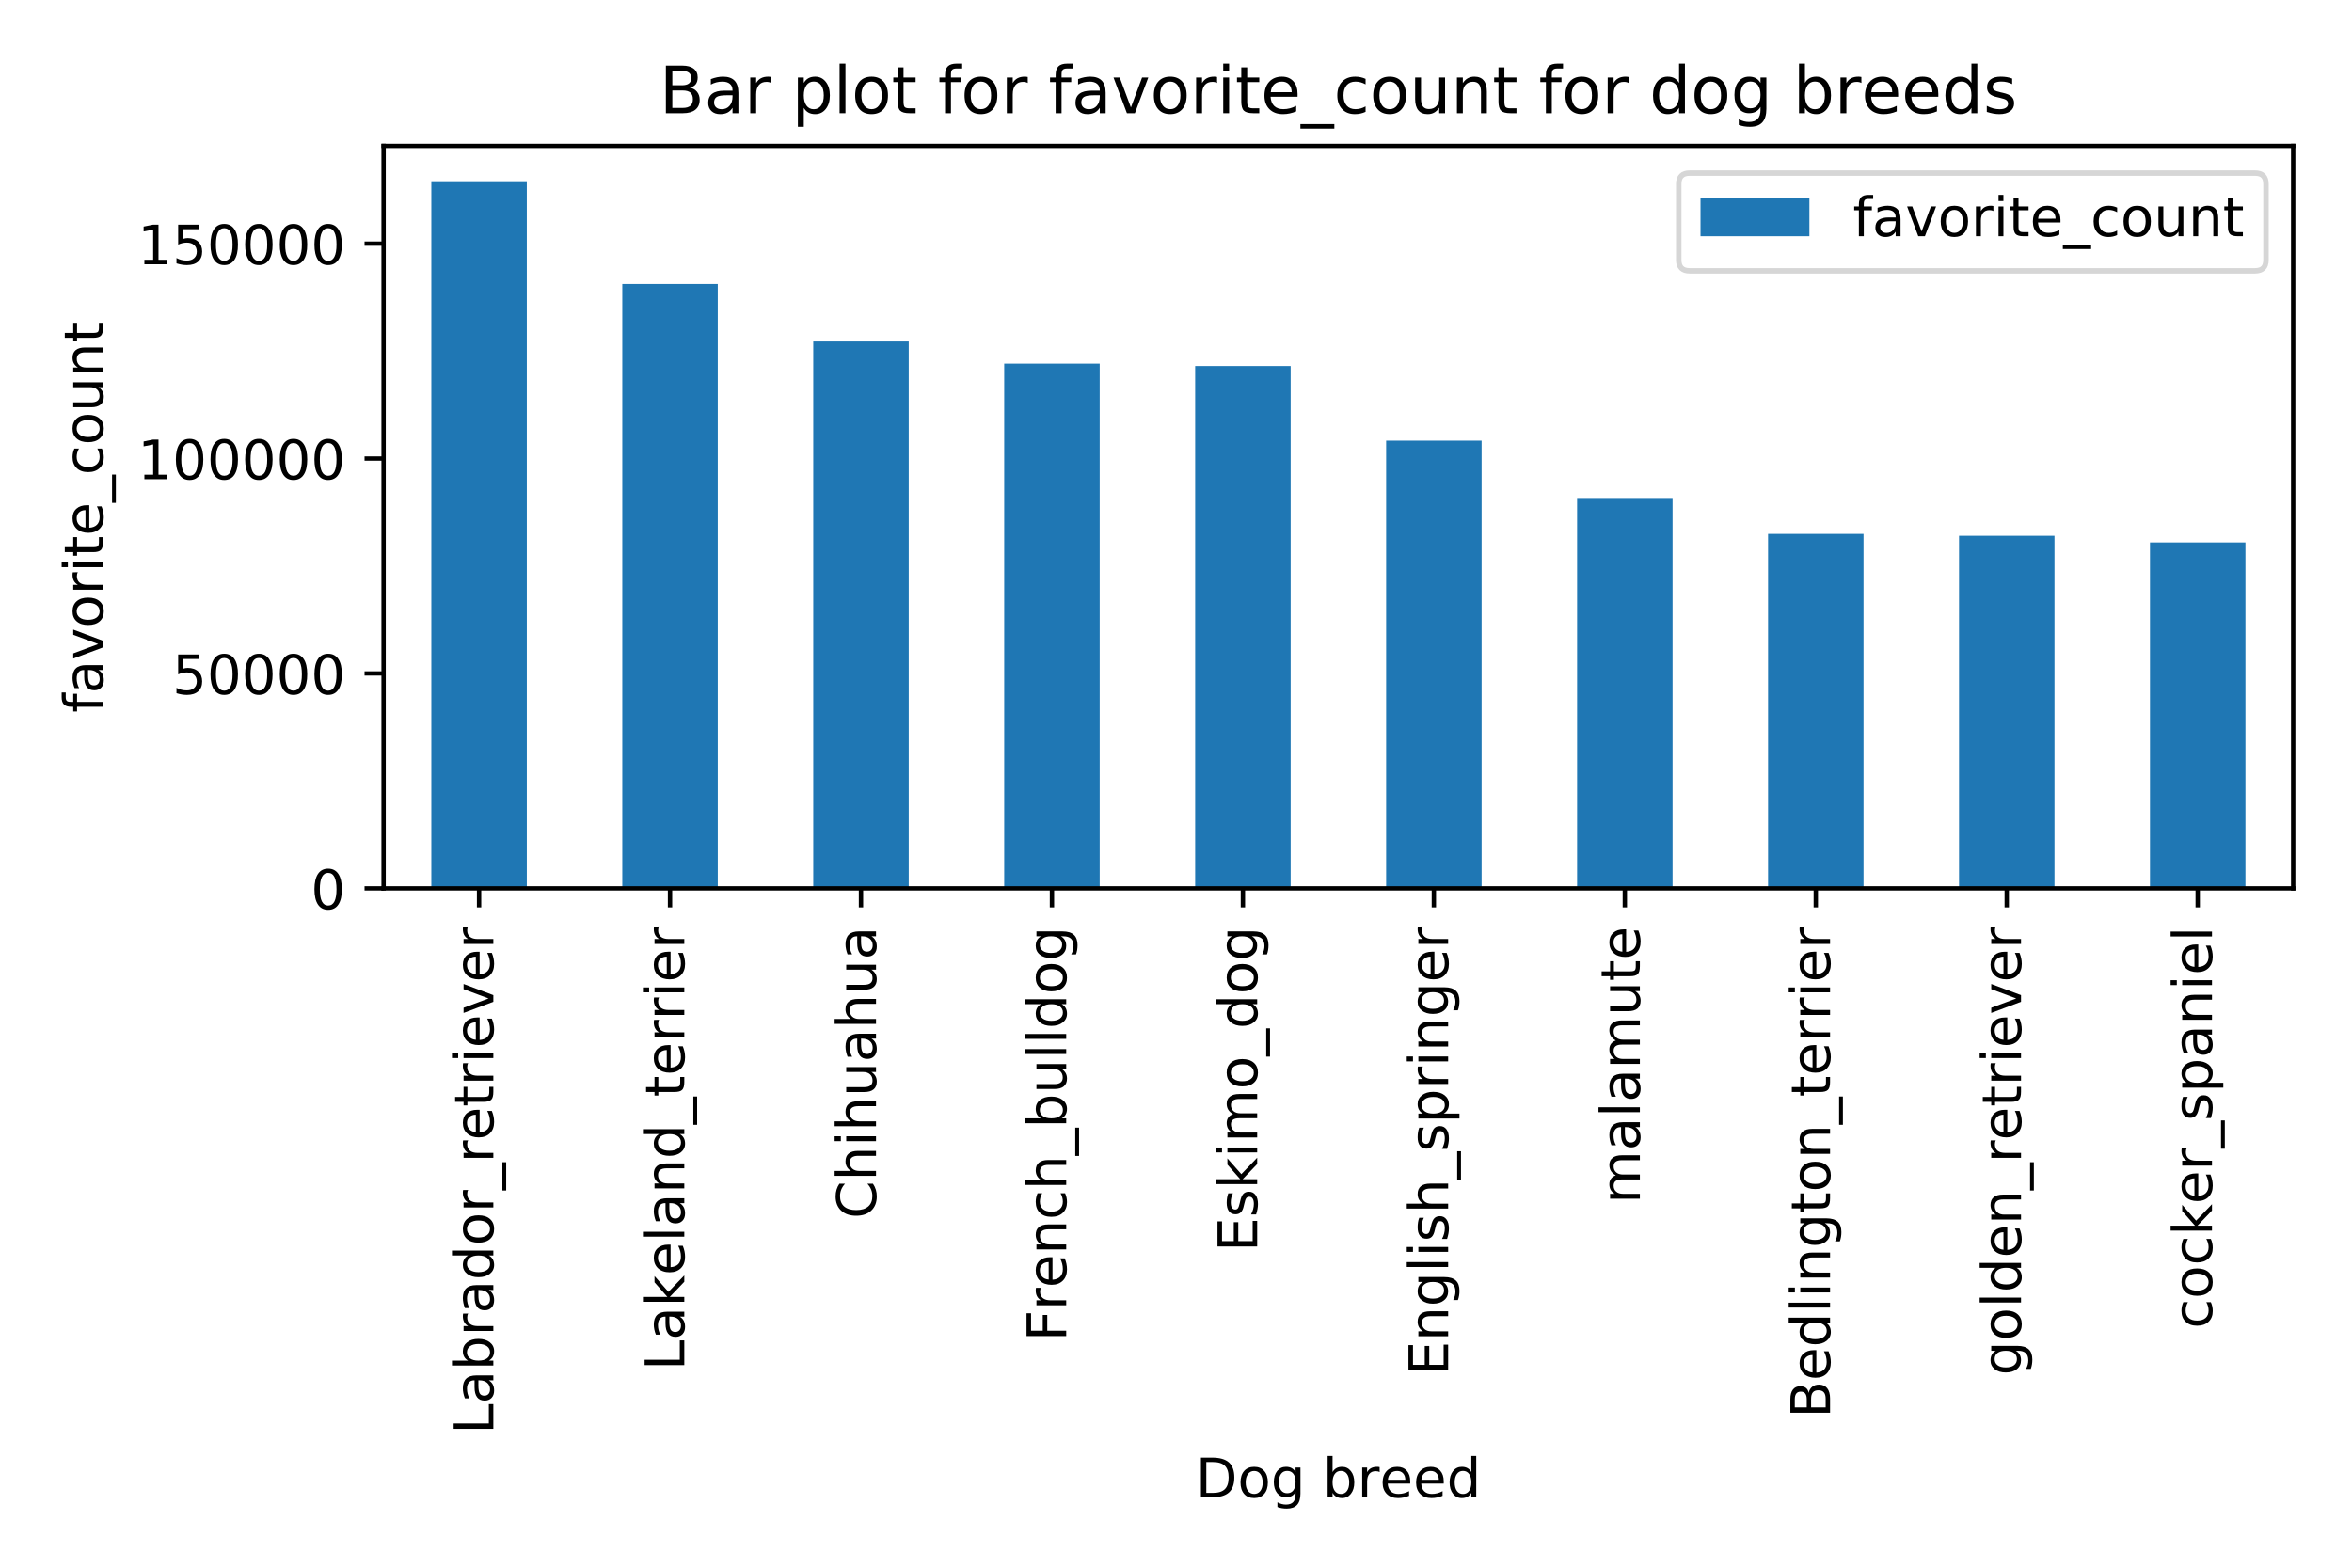 <?xml version="1.0" encoding="utf-8" standalone="no"?>
<!DOCTYPE svg PUBLIC "-//W3C//DTD SVG 1.1//EN"
  "http://www.w3.org/Graphics/SVG/1.1/DTD/svg11.dtd">
<!-- Created with matplotlib (https://matplotlib.org/) -->
<svg height="288pt" version="1.1" viewBox="0 0 432 288" width="432pt" xmlns="http://www.w3.org/2000/svg" xmlns:xlink="http://www.w3.org/1999/xlink">
 <defs>
  <style type="text/css">
*{stroke-linecap:butt;stroke-linejoin:round;}
  </style>
 </defs>
 <g id="figure_1">
  <g id="patch_1">
   <path d="M 0 288 
L 432 288 
L 432 0 
L 0 0 
z
" style="fill:#ffffff;"/>
  </g>
  <g id="axes_1">
   <g id="patch_2">
    <path d="M 70.456 163.2 
L 421.2 163.2 
L 421.2 26.8 
L 70.456 26.8 
z
" style="fill:#ffffff;"/>
   </g>
   <g id="patch_3">
    <path clip-path="url(#p4065adf33a)" d="M 79.225 163.2 
L 96.762 163.2 
L 96.762 33.295 
L 79.225 33.295 
z
" style="fill:#1f77b4;"/>
   </g>
   <g id="patch_4">
    <path clip-path="url(#p4065adf33a)" d="M 114.299 163.2 
L 131.836 163.2 
L 131.836 52.173 
L 114.299 52.173 
z
" style="fill:#1f77b4;"/>
   </g>
   <g id="patch_5">
    <path clip-path="url(#p4065adf33a)" d="M 149.374 163.2 
L 166.911 163.2 
L 166.911 62.735 
L 149.374 62.735 
z
" style="fill:#1f77b4;"/>
   </g>
   <g id="patch_6">
    <path clip-path="url(#p4065adf33a)" d="M 184.448 163.2 
L 201.985 163.2 
L 201.985 66.806 
L 184.448 66.806 
z
" style="fill:#1f77b4;"/>
   </g>
   <g id="patch_7">
    <path clip-path="url(#p4065adf33a)" d="M 219.522 163.2 
L 237.06 163.2 
L 237.06 67.242 
L 219.522 67.242 
z
" style="fill:#1f77b4;"/>
   </g>
   <g id="patch_8">
    <path clip-path="url(#p4065adf33a)" d="M 254.597 163.2 
L 272.134 163.2 
L 272.134 80.956 
L 254.597 80.956 
z
" style="fill:#1f77b4;"/>
   </g>
   <g id="patch_9">
    <path clip-path="url(#p4065adf33a)" d="M 289.671 163.2 
L 307.208 163.2 
L 307.208 91.481 
L 289.671 91.481 
z
" style="fill:#1f77b4;"/>
   </g>
   <g id="patch_10">
    <path clip-path="url(#p4065adf33a)" d="M 324.745 163.2 
L 342.283 163.2 
L 342.283 98.078 
L 324.745 98.078 
z
" style="fill:#1f77b4;"/>
   </g>
   <g id="patch_11">
    <path clip-path="url(#p4065adf33a)" d="M 359.82 163.2 
L 377.357 163.2 
L 377.357 98.425 
L 359.82 98.425 
z
" style="fill:#1f77b4;"/>
   </g>
   <g id="patch_12">
    <path clip-path="url(#p4065adf33a)" d="M 394.894 163.2 
L 412.431 163.2 
L 412.431 99.651 
L 394.894 99.651 
z
" style="fill:#1f77b4;"/>
   </g>
   <g id="matplotlib.axis_1">
    <g id="xtick_1">
     <g id="line2d_1">
      <defs>
       <path d="M 0 0 
L 0 3.5 
" id="m5578057dfc" style="stroke:#000000;stroke-width:0.8;"/>
      </defs>
      <g>
       <use style="stroke:#000000;stroke-width:0.8;" x="87.993" xlink:href="#m5578057dfc" y="163.2"/>
      </g>
     </g>
     <g id="text_1">
      <!-- Labrador_retriever -->
      <defs>
       <path d="M 9.812 72.906 
L 19.672 72.906 
L 19.672 8.297 
L 55.172 8.297 
L 55.172 0 
L 9.812 0 
z
" id="DejaVuSans-76"/>
       <path d="M 34.281 27.484 
Q 23.391 27.484 19.188 25 
Q 14.984 22.516 14.984 16.5 
Q 14.984 11.719 18.141 8.906 
Q 21.297 6.109 26.703 6.109 
Q 34.188 6.109 38.703 11.406 
Q 43.219 16.703 43.219 25.484 
L 43.219 27.484 
z
M 52.203 31.203 
L 52.203 0 
L 43.219 0 
L 43.219 8.297 
Q 40.141 3.328 35.547 0.953 
Q 30.953 -1.422 24.312 -1.422 
Q 15.922 -1.422 10.953 3.297 
Q 6 8.016 6 15.922 
Q 6 25.141 12.172 29.828 
Q 18.359 34.516 30.609 34.516 
L 43.219 34.516 
L 43.219 35.406 
Q 43.219 41.609 39.141 45 
Q 35.062 48.391 27.688 48.391 
Q 23 48.391 18.547 47.266 
Q 14.109 46.141 10.016 43.891 
L 10.016 52.203 
Q 14.938 54.109 19.578 55.047 
Q 24.219 56 28.609 56 
Q 40.484 56 46.344 49.844 
Q 52.203 43.703 52.203 31.203 
z
" id="DejaVuSans-97"/>
       <path d="M 48.688 27.297 
Q 48.688 37.203 44.609 42.844 
Q 40.531 48.484 33.406 48.484 
Q 26.266 48.484 22.188 42.844 
Q 18.109 37.203 18.109 27.297 
Q 18.109 17.391 22.188 11.75 
Q 26.266 6.109 33.406 6.109 
Q 40.531 6.109 44.609 11.75 
Q 48.688 17.391 48.688 27.297 
z
M 18.109 46.391 
Q 20.953 51.266 25.266 53.625 
Q 29.594 56 35.594 56 
Q 45.562 56 51.781 48.094 
Q 58.016 40.188 58.016 27.297 
Q 58.016 14.406 51.781 6.484 
Q 45.562 -1.422 35.594 -1.422 
Q 29.594 -1.422 25.266 0.953 
Q 20.953 3.328 18.109 8.203 
L 18.109 0 
L 9.078 0 
L 9.078 75.984 
L 18.109 75.984 
z
" id="DejaVuSans-98"/>
       <path d="M 41.109 46.297 
Q 39.594 47.172 37.812 47.578 
Q 36.031 48 33.891 48 
Q 26.266 48 22.188 43.047 
Q 18.109 38.094 18.109 28.812 
L 18.109 0 
L 9.078 0 
L 9.078 54.688 
L 18.109 54.688 
L 18.109 46.188 
Q 20.953 51.172 25.484 53.578 
Q 30.031 56 36.531 56 
Q 37.453 56 38.578 55.875 
Q 39.703 55.766 41.062 55.516 
z
" id="DejaVuSans-114"/>
       <path d="M 45.406 46.391 
L 45.406 75.984 
L 54.391 75.984 
L 54.391 0 
L 45.406 0 
L 45.406 8.203 
Q 42.578 3.328 38.25 0.953 
Q 33.938 -1.422 27.875 -1.422 
Q 17.969 -1.422 11.734 6.484 
Q 5.516 14.406 5.516 27.297 
Q 5.516 40.188 11.734 48.094 
Q 17.969 56 27.875 56 
Q 33.938 56 38.25 53.625 
Q 42.578 51.266 45.406 46.391 
z
M 14.797 27.297 
Q 14.797 17.391 18.875 11.75 
Q 22.953 6.109 30.078 6.109 
Q 37.203 6.109 41.297 11.75 
Q 45.406 17.391 45.406 27.297 
Q 45.406 37.203 41.297 42.844 
Q 37.203 48.484 30.078 48.484 
Q 22.953 48.484 18.875 42.844 
Q 14.797 37.203 14.797 27.297 
z
" id="DejaVuSans-100"/>
       <path d="M 30.609 48.391 
Q 23.391 48.391 19.188 42.75 
Q 14.984 37.109 14.984 27.297 
Q 14.984 17.484 19.156 11.844 
Q 23.344 6.203 30.609 6.203 
Q 37.797 6.203 41.984 11.859 
Q 46.188 17.531 46.188 27.297 
Q 46.188 37.016 41.984 42.703 
Q 37.797 48.391 30.609 48.391 
z
M 30.609 56 
Q 42.328 56 49.016 48.375 
Q 55.719 40.766 55.719 27.297 
Q 55.719 13.875 49.016 6.219 
Q 42.328 -1.422 30.609 -1.422 
Q 18.844 -1.422 12.172 6.219 
Q 5.516 13.875 5.516 27.297 
Q 5.516 40.766 12.172 48.375 
Q 18.844 56 30.609 56 
z
" id="DejaVuSans-111"/>
       <path d="M 50.984 -16.609 
L 50.984 -23.578 
L -0.984 -23.578 
L -0.984 -16.609 
z
" id="DejaVuSans-95"/>
       <path d="M 56.203 29.594 
L 56.203 25.203 
L 14.891 25.203 
Q 15.484 15.922 20.484 11.062 
Q 25.484 6.203 34.422 6.203 
Q 39.594 6.203 44.453 7.469 
Q 49.312 8.734 54.109 11.281 
L 54.109 2.781 
Q 49.266 0.734 44.188 -0.344 
Q 39.109 -1.422 33.891 -1.422 
Q 20.797 -1.422 13.156 6.188 
Q 5.516 13.812 5.516 26.812 
Q 5.516 40.234 12.766 48.109 
Q 20.016 56 32.328 56 
Q 43.359 56 49.781 48.891 
Q 56.203 41.797 56.203 29.594 
z
M 47.219 32.234 
Q 47.125 39.594 43.094 43.984 
Q 39.062 48.391 32.422 48.391 
Q 24.906 48.391 20.391 44.141 
Q 15.875 39.891 15.188 32.172 
z
" id="DejaVuSans-101"/>
       <path d="M 18.312 70.219 
L 18.312 54.688 
L 36.812 54.688 
L 36.812 47.703 
L 18.312 47.703 
L 18.312 18.016 
Q 18.312 11.328 20.141 9.422 
Q 21.969 7.516 27.594 7.516 
L 36.812 7.516 
L 36.812 0 
L 27.594 0 
Q 17.188 0 13.234 3.875 
Q 9.281 7.766 9.281 18.016 
L 9.281 47.703 
L 2.688 47.703 
L 2.688 54.688 
L 9.281 54.688 
L 9.281 70.219 
z
" id="DejaVuSans-116"/>
       <path d="M 9.422 54.688 
L 18.406 54.688 
L 18.406 0 
L 9.422 0 
z
M 9.422 75.984 
L 18.406 75.984 
L 18.406 64.594 
L 9.422 64.594 
z
" id="DejaVuSans-105"/>
       <path d="M 2.984 54.688 
L 12.5 54.688 
L 29.594 8.797 
L 46.688 54.688 
L 56.203 54.688 
L 35.688 0 
L 23.484 0 
z
" id="DejaVuSans-118"/>
      </defs>
      <g transform="translate(90.614 263.472)rotate(-90)scale(0.1 -0.1)">
       <use xlink:href="#DejaVuSans-76"/>
       <use x="55.713" xlink:href="#DejaVuSans-97"/>
       <use x="116.992" xlink:href="#DejaVuSans-98"/>
       <use x="180.469" xlink:href="#DejaVuSans-114"/>
       <use x="221.582" xlink:href="#DejaVuSans-97"/>
       <use x="282.861" xlink:href="#DejaVuSans-100"/>
       <use x="346.338" xlink:href="#DejaVuSans-111"/>
       <use x="407.52" xlink:href="#DejaVuSans-114"/>
       <use x="448.633" xlink:href="#DejaVuSans-95"/>
       <use x="498.633" xlink:href="#DejaVuSans-114"/>
       <use x="539.715" xlink:href="#DejaVuSans-101"/>
       <use x="601.238" xlink:href="#DejaVuSans-116"/>
       <use x="640.447" xlink:href="#DejaVuSans-114"/>
       <use x="681.561" xlink:href="#DejaVuSans-105"/>
       <use x="709.344" xlink:href="#DejaVuSans-101"/>
       <use x="770.867" xlink:href="#DejaVuSans-118"/>
       <use x="830.047" xlink:href="#DejaVuSans-101"/>
       <use x="891.57" xlink:href="#DejaVuSans-114"/>
      </g>
     </g>
    </g>
    <g id="xtick_2">
     <g id="line2d_2">
      <g>
       <use style="stroke:#000000;stroke-width:0.8;" x="123.068" xlink:href="#m5578057dfc" y="163.2"/>
      </g>
     </g>
     <g id="text_2">
      <!-- Lakeland_terrier -->
      <defs>
       <path d="M 9.078 75.984 
L 18.109 75.984 
L 18.109 31.109 
L 44.922 54.688 
L 56.391 54.688 
L 27.391 29.109 
L 57.625 0 
L 45.906 0 
L 18.109 26.703 
L 18.109 0 
L 9.078 0 
z
" id="DejaVuSans-107"/>
       <path d="M 9.422 75.984 
L 18.406 75.984 
L 18.406 0 
L 9.422 0 
z
" id="DejaVuSans-108"/>
       <path d="M 54.891 33.016 
L 54.891 0 
L 45.906 0 
L 45.906 32.719 
Q 45.906 40.484 42.875 44.328 
Q 39.844 48.188 33.797 48.188 
Q 26.516 48.188 22.312 43.547 
Q 18.109 38.922 18.109 30.906 
L 18.109 0 
L 9.078 0 
L 9.078 54.688 
L 18.109 54.688 
L 18.109 46.188 
Q 21.344 51.125 25.703 53.562 
Q 30.078 56 35.797 56 
Q 45.219 56 50.047 50.172 
Q 54.891 44.344 54.891 33.016 
z
" id="DejaVuSans-110"/>
      </defs>
      <g transform="translate(125.688 251.767)rotate(-90)scale(0.1 -0.1)">
       <use xlink:href="#DejaVuSans-76"/>
       <use x="55.713" xlink:href="#DejaVuSans-97"/>
       <use x="116.992" xlink:href="#DejaVuSans-107"/>
       <use x="174.855" xlink:href="#DejaVuSans-101"/>
       <use x="236.379" xlink:href="#DejaVuSans-108"/>
       <use x="264.162" xlink:href="#DejaVuSans-97"/>
       <use x="325.441" xlink:href="#DejaVuSans-110"/>
       <use x="388.82" xlink:href="#DejaVuSans-100"/>
       <use x="452.297" xlink:href="#DejaVuSans-95"/>
       <use x="502.297" xlink:href="#DejaVuSans-116"/>
       <use x="541.506" xlink:href="#DejaVuSans-101"/>
       <use x="603.029" xlink:href="#DejaVuSans-114"/>
       <use x="644.127" xlink:href="#DejaVuSans-114"/>
       <use x="685.24" xlink:href="#DejaVuSans-105"/>
       <use x="713.023" xlink:href="#DejaVuSans-101"/>
       <use x="774.547" xlink:href="#DejaVuSans-114"/>
      </g>
     </g>
    </g>
    <g id="xtick_3">
     <g id="line2d_3">
      <g>
       <use style="stroke:#000000;stroke-width:0.8;" x="158.142" xlink:href="#m5578057dfc" y="163.2"/>
      </g>
     </g>
     <g id="text_3">
      <!-- Chihuahua -->
      <defs>
       <path d="M 64.406 67.281 
L 64.406 56.891 
Q 59.422 61.531 53.781 63.812 
Q 48.141 66.109 41.797 66.109 
Q 29.297 66.109 22.656 58.469 
Q 16.016 50.828 16.016 36.375 
Q 16.016 21.969 22.656 14.328 
Q 29.297 6.688 41.797 6.688 
Q 48.141 6.688 53.781 8.984 
Q 59.422 11.281 64.406 15.922 
L 64.406 5.609 
Q 59.234 2.094 53.438 0.328 
Q 47.656 -1.422 41.219 -1.422 
Q 24.656 -1.422 15.125 8.703 
Q 5.609 18.844 5.609 36.375 
Q 5.609 53.953 15.125 64.078 
Q 24.656 74.219 41.219 74.219 
Q 47.75 74.219 53.531 72.484 
Q 59.328 70.75 64.406 67.281 
z
" id="DejaVuSans-67"/>
       <path d="M 54.891 33.016 
L 54.891 0 
L 45.906 0 
L 45.906 32.719 
Q 45.906 40.484 42.875 44.328 
Q 39.844 48.188 33.797 48.188 
Q 26.516 48.188 22.312 43.547 
Q 18.109 38.922 18.109 30.906 
L 18.109 0 
L 9.078 0 
L 9.078 75.984 
L 18.109 75.984 
L 18.109 46.188 
Q 21.344 51.125 25.703 53.562 
Q 30.078 56 35.797 56 
Q 45.219 56 50.047 50.172 
Q 54.891 44.344 54.891 33.016 
z
" id="DejaVuSans-104"/>
       <path d="M 8.5 21.578 
L 8.5 54.688 
L 17.484 54.688 
L 17.484 21.922 
Q 17.484 14.156 20.5 10.266 
Q 23.531 6.391 29.594 6.391 
Q 36.859 6.391 41.078 11.031 
Q 45.312 15.672 45.312 23.688 
L 45.312 54.688 
L 54.297 54.688 
L 54.297 0 
L 45.312 0 
L 45.312 8.406 
Q 42.047 3.422 37.719 1 
Q 33.406 -1.422 27.688 -1.422 
Q 18.266 -1.422 13.375 4.438 
Q 8.5 10.297 8.5 21.578 
z
M 31.109 56 
z
" id="DejaVuSans-117"/>
      </defs>
      <g transform="translate(160.902 223.905)rotate(-90)scale(0.1 -0.1)">
       <use xlink:href="#DejaVuSans-67"/>
       <use x="69.824" xlink:href="#DejaVuSans-104"/>
       <use x="133.203" xlink:href="#DejaVuSans-105"/>
       <use x="160.986" xlink:href="#DejaVuSans-104"/>
       <use x="224.365" xlink:href="#DejaVuSans-117"/>
       <use x="287.744" xlink:href="#DejaVuSans-97"/>
       <use x="349.023" xlink:href="#DejaVuSans-104"/>
       <use x="412.402" xlink:href="#DejaVuSans-117"/>
       <use x="475.781" xlink:href="#DejaVuSans-97"/>
      </g>
     </g>
    </g>
    <g id="xtick_4">
     <g id="line2d_4">
      <g>
       <use style="stroke:#000000;stroke-width:0.8;" x="193.217" xlink:href="#m5578057dfc" y="163.2"/>
      </g>
     </g>
     <g id="text_4">
      <!-- French_bulldog -->
      <defs>
       <path d="M 9.812 72.906 
L 51.703 72.906 
L 51.703 64.594 
L 19.672 64.594 
L 19.672 43.109 
L 48.578 43.109 
L 48.578 34.812 
L 19.672 34.812 
L 19.672 0 
L 9.812 0 
z
" id="DejaVuSans-70"/>
       <path d="M 48.781 52.594 
L 48.781 44.188 
Q 44.969 46.297 41.141 47.344 
Q 37.312 48.391 33.406 48.391 
Q 24.656 48.391 19.812 42.844 
Q 14.984 37.312 14.984 27.297 
Q 14.984 17.281 19.812 11.734 
Q 24.656 6.203 33.406 6.203 
Q 37.312 6.203 41.141 7.25 
Q 44.969 8.297 48.781 10.406 
L 48.781 2.094 
Q 45.016 0.344 40.984 -0.531 
Q 36.969 -1.422 32.422 -1.422 
Q 20.062 -1.422 12.781 6.344 
Q 5.516 14.109 5.516 27.297 
Q 5.516 40.672 12.859 48.328 
Q 20.219 56 33.016 56 
Q 37.156 56 41.109 55.141 
Q 45.062 54.297 48.781 52.594 
z
" id="DejaVuSans-99"/>
       <path d="M 45.406 27.984 
Q 45.406 37.75 41.375 43.109 
Q 37.359 48.484 30.078 48.484 
Q 22.859 48.484 18.828 43.109 
Q 14.797 37.75 14.797 27.984 
Q 14.797 18.266 18.828 12.891 
Q 22.859 7.516 30.078 7.516 
Q 37.359 7.516 41.375 12.891 
Q 45.406 18.266 45.406 27.984 
z
M 54.391 6.781 
Q 54.391 -7.172 48.188 -13.984 
Q 42 -20.797 29.203 -20.797 
Q 24.469 -20.797 20.266 -20.094 
Q 16.062 -19.391 12.109 -17.922 
L 12.109 -9.188 
Q 16.062 -11.328 19.922 -12.344 
Q 23.781 -13.375 27.781 -13.375 
Q 36.625 -13.375 41.016 -8.766 
Q 45.406 -4.156 45.406 5.172 
L 45.406 9.625 
Q 42.625 4.781 38.281 2.391 
Q 33.938 0 27.875 0 
Q 17.828 0 11.672 7.656 
Q 5.516 15.328 5.516 27.984 
Q 5.516 40.672 11.672 48.328 
Q 17.828 56 27.875 56 
Q 33.938 56 38.281 53.609 
Q 42.625 51.219 45.406 46.391 
L 45.406 54.688 
L 54.391 54.688 
z
" id="DejaVuSans-103"/>
      </defs>
      <g transform="translate(195.837 246.433)rotate(-90)scale(0.1 -0.1)">
       <use xlink:href="#DejaVuSans-70"/>
       <use x="57.41" xlink:href="#DejaVuSans-114"/>
       <use x="98.492" xlink:href="#DejaVuSans-101"/>
       <use x="160.016" xlink:href="#DejaVuSans-110"/>
       <use x="223.395" xlink:href="#DejaVuSans-99"/>
       <use x="278.375" xlink:href="#DejaVuSans-104"/>
       <use x="341.754" xlink:href="#DejaVuSans-95"/>
       <use x="391.754" xlink:href="#DejaVuSans-98"/>
       <use x="455.23" xlink:href="#DejaVuSans-117"/>
       <use x="518.609" xlink:href="#DejaVuSans-108"/>
       <use x="546.393" xlink:href="#DejaVuSans-108"/>
       <use x="574.176" xlink:href="#DejaVuSans-100"/>
       <use x="637.652" xlink:href="#DejaVuSans-111"/>
       <use x="698.834" xlink:href="#DejaVuSans-103"/>
      </g>
     </g>
    </g>
    <g id="xtick_5">
     <g id="line2d_5">
      <g>
       <use style="stroke:#000000;stroke-width:0.8;" x="228.291" xlink:href="#m5578057dfc" y="163.2"/>
      </g>
     </g>
     <g id="text_5">
      <!-- Eskimo_dog -->
      <defs>
       <path d="M 9.812 72.906 
L 55.906 72.906 
L 55.906 64.594 
L 19.672 64.594 
L 19.672 43.016 
L 54.391 43.016 
L 54.391 34.719 
L 19.672 34.719 
L 19.672 8.297 
L 56.781 8.297 
L 56.781 0 
L 9.812 0 
z
" id="DejaVuSans-69"/>
       <path d="M 44.281 53.078 
L 44.281 44.578 
Q 40.484 46.531 36.375 47.5 
Q 32.281 48.484 27.875 48.484 
Q 21.188 48.484 17.844 46.438 
Q 14.5 44.391 14.5 40.281 
Q 14.5 37.156 16.891 35.375 
Q 19.281 33.594 26.516 31.984 
L 29.594 31.297 
Q 39.156 29.25 43.188 25.516 
Q 47.219 21.781 47.219 15.094 
Q 47.219 7.469 41.188 3.016 
Q 35.156 -1.422 24.609 -1.422 
Q 20.219 -1.422 15.453 -0.562 
Q 10.688 0.297 5.422 2 
L 5.422 11.281 
Q 10.406 8.688 15.234 7.391 
Q 20.062 6.109 24.812 6.109 
Q 31.156 6.109 34.562 8.281 
Q 37.984 10.453 37.984 14.406 
Q 37.984 18.062 35.516 20.016 
Q 33.062 21.969 24.703 23.781 
L 21.578 24.516 
Q 13.234 26.266 9.516 29.906 
Q 5.812 33.547 5.812 39.891 
Q 5.812 47.609 11.281 51.797 
Q 16.75 56 26.812 56 
Q 31.781 56 36.172 55.266 
Q 40.578 54.547 44.281 53.078 
z
" id="DejaVuSans-115"/>
       <path d="M 52 44.188 
Q 55.375 50.25 60.062 53.125 
Q 64.75 56 71.094 56 
Q 79.641 56 84.281 50.016 
Q 88.922 44.047 88.922 33.016 
L 88.922 0 
L 79.891 0 
L 79.891 32.719 
Q 79.891 40.578 77.094 44.375 
Q 74.312 48.188 68.609 48.188 
Q 61.625 48.188 57.562 43.547 
Q 53.516 38.922 53.516 30.906 
L 53.516 0 
L 44.484 0 
L 44.484 32.719 
Q 44.484 40.625 41.703 44.406 
Q 38.922 48.188 33.109 48.188 
Q 26.219 48.188 22.156 43.531 
Q 18.109 38.875 18.109 30.906 
L 18.109 0 
L 9.078 0 
L 9.078 54.688 
L 18.109 54.688 
L 18.109 46.188 
Q 21.188 51.219 25.484 53.609 
Q 29.781 56 35.688 56 
Q 41.656 56 45.828 52.969 
Q 50 49.953 52 44.188 
z
" id="DejaVuSans-109"/>
      </defs>
      <g transform="translate(230.911 229.972)rotate(-90)scale(0.1 -0.1)">
       <use xlink:href="#DejaVuSans-69"/>
       <use x="63.184" xlink:href="#DejaVuSans-115"/>
       <use x="115.283" xlink:href="#DejaVuSans-107"/>
       <use x="173.193" xlink:href="#DejaVuSans-105"/>
       <use x="200.977" xlink:href="#DejaVuSans-109"/>
       <use x="298.389" xlink:href="#DejaVuSans-111"/>
       <use x="359.57" xlink:href="#DejaVuSans-95"/>
       <use x="409.57" xlink:href="#DejaVuSans-100"/>
       <use x="473.047" xlink:href="#DejaVuSans-111"/>
       <use x="534.229" xlink:href="#DejaVuSans-103"/>
      </g>
     </g>
    </g>
    <g id="xtick_6">
     <g id="line2d_6">
      <g>
       <use style="stroke:#000000;stroke-width:0.8;" x="263.365" xlink:href="#m5578057dfc" y="163.2"/>
      </g>
     </g>
     <g id="text_6">
      <!-- English_springer -->
      <defs>
       <path d="M 18.109 8.203 
L 18.109 -20.797 
L 9.078 -20.797 
L 9.078 54.688 
L 18.109 54.688 
L 18.109 46.391 
Q 20.953 51.266 25.266 53.625 
Q 29.594 56 35.594 56 
Q 45.562 56 51.781 48.094 
Q 58.016 40.188 58.016 27.297 
Q 58.016 14.406 51.781 6.484 
Q 45.562 -1.422 35.594 -1.422 
Q 29.594 -1.422 25.266 0.953 
Q 20.953 3.328 18.109 8.203 
z
M 48.688 27.297 
Q 48.688 37.203 44.609 42.844 
Q 40.531 48.484 33.406 48.484 
Q 26.266 48.484 22.188 42.844 
Q 18.109 37.203 18.109 27.297 
Q 18.109 17.391 22.188 11.75 
Q 26.266 6.109 33.406 6.109 
Q 40.531 6.109 44.609 11.75 
Q 48.688 17.391 48.688 27.297 
z
" id="DejaVuSans-112"/>
      </defs>
      <g transform="translate(265.986 252.705)rotate(-90)scale(0.1 -0.1)">
       <use xlink:href="#DejaVuSans-69"/>
       <use x="63.184" xlink:href="#DejaVuSans-110"/>
       <use x="126.562" xlink:href="#DejaVuSans-103"/>
       <use x="190.039" xlink:href="#DejaVuSans-108"/>
       <use x="217.822" xlink:href="#DejaVuSans-105"/>
       <use x="245.605" xlink:href="#DejaVuSans-115"/>
       <use x="297.705" xlink:href="#DejaVuSans-104"/>
       <use x="361.084" xlink:href="#DejaVuSans-95"/>
       <use x="411.084" xlink:href="#DejaVuSans-115"/>
       <use x="463.184" xlink:href="#DejaVuSans-112"/>
       <use x="526.66" xlink:href="#DejaVuSans-114"/>
       <use x="567.773" xlink:href="#DejaVuSans-105"/>
       <use x="595.557" xlink:href="#DejaVuSans-110"/>
       <use x="658.936" xlink:href="#DejaVuSans-103"/>
       <use x="722.412" xlink:href="#DejaVuSans-101"/>
       <use x="783.936" xlink:href="#DejaVuSans-114"/>
      </g>
     </g>
    </g>
    <g id="xtick_7">
     <g id="line2d_7">
      <g>
       <use style="stroke:#000000;stroke-width:0.8;" x="298.44" xlink:href="#m5578057dfc" y="163.2"/>
      </g>
     </g>
     <g id="text_7">
      <!-- malamute -->
      <g transform="translate(301.199 221.127)rotate(-90)scale(0.1 -0.1)">
       <use xlink:href="#DejaVuSans-109"/>
       <use x="97.412" xlink:href="#DejaVuSans-97"/>
       <use x="158.691" xlink:href="#DejaVuSans-108"/>
       <use x="186.475" xlink:href="#DejaVuSans-97"/>
       <use x="247.754" xlink:href="#DejaVuSans-109"/>
       <use x="345.166" xlink:href="#DejaVuSans-117"/>
       <use x="408.545" xlink:href="#DejaVuSans-116"/>
       <use x="447.754" xlink:href="#DejaVuSans-101"/>
      </g>
     </g>
    </g>
    <g id="xtick_8">
     <g id="line2d_8">
      <g>
       <use style="stroke:#000000;stroke-width:0.8;" x="333.514" xlink:href="#m5578057dfc" y="163.2"/>
      </g>
     </g>
     <g id="text_8">
      <!-- Bedlington_terrier -->
      <defs>
       <path d="M 19.672 34.812 
L 19.672 8.109 
L 35.5 8.109 
Q 43.453 8.109 47.281 11.406 
Q 51.125 14.703 51.125 21.484 
Q 51.125 28.328 47.281 31.562 
Q 43.453 34.812 35.5 34.812 
z
M 19.672 64.797 
L 19.672 42.828 
L 34.281 42.828 
Q 41.5 42.828 45.031 45.531 
Q 48.578 48.25 48.578 53.812 
Q 48.578 59.328 45.031 62.062 
Q 41.5 64.797 34.281 64.797 
z
M 9.812 72.906 
L 35.016 72.906 
Q 46.297 72.906 52.391 68.219 
Q 58.5 63.531 58.5 54.891 
Q 58.5 48.188 55.375 44.234 
Q 52.25 40.281 46.188 39.312 
Q 53.469 37.75 57.5 32.781 
Q 61.531 27.828 61.531 20.406 
Q 61.531 10.641 54.891 5.312 
Q 48.25 0 35.984 0 
L 9.812 0 
z
" id="DejaVuSans-66"/>
      </defs>
      <g transform="translate(336.134 260.517)rotate(-90)scale(0.1 -0.1)">
       <use xlink:href="#DejaVuSans-66"/>
       <use x="68.604" xlink:href="#DejaVuSans-101"/>
       <use x="130.127" xlink:href="#DejaVuSans-100"/>
       <use x="193.604" xlink:href="#DejaVuSans-108"/>
       <use x="221.387" xlink:href="#DejaVuSans-105"/>
       <use x="249.17" xlink:href="#DejaVuSans-110"/>
       <use x="312.549" xlink:href="#DejaVuSans-103"/>
       <use x="376.025" xlink:href="#DejaVuSans-116"/>
       <use x="415.234" xlink:href="#DejaVuSans-111"/>
       <use x="476.416" xlink:href="#DejaVuSans-110"/>
       <use x="539.795" xlink:href="#DejaVuSans-95"/>
       <use x="589.795" xlink:href="#DejaVuSans-116"/>
       <use x="629.004" xlink:href="#DejaVuSans-101"/>
       <use x="690.527" xlink:href="#DejaVuSans-114"/>
       <use x="731.625" xlink:href="#DejaVuSans-114"/>
       <use x="772.738" xlink:href="#DejaVuSans-105"/>
       <use x="800.521" xlink:href="#DejaVuSans-101"/>
       <use x="862.045" xlink:href="#DejaVuSans-114"/>
      </g>
     </g>
    </g>
    <g id="xtick_9">
     <g id="line2d_9">
      <g>
       <use style="stroke:#000000;stroke-width:0.8;" x="368.588" xlink:href="#m5578057dfc" y="163.2"/>
      </g>
     </g>
     <g id="text_9">
      <!-- golden_retriever -->
      <g transform="translate(371.209 252.691)rotate(-90)scale(0.1 -0.1)">
       <use xlink:href="#DejaVuSans-103"/>
       <use x="63.477" xlink:href="#DejaVuSans-111"/>
       <use x="124.658" xlink:href="#DejaVuSans-108"/>
       <use x="152.441" xlink:href="#DejaVuSans-100"/>
       <use x="215.918" xlink:href="#DejaVuSans-101"/>
       <use x="277.441" xlink:href="#DejaVuSans-110"/>
       <use x="340.82" xlink:href="#DejaVuSans-95"/>
       <use x="390.82" xlink:href="#DejaVuSans-114"/>
       <use x="431.902" xlink:href="#DejaVuSans-101"/>
       <use x="493.426" xlink:href="#DejaVuSans-116"/>
       <use x="532.635" xlink:href="#DejaVuSans-114"/>
       <use x="573.748" xlink:href="#DejaVuSans-105"/>
       <use x="601.531" xlink:href="#DejaVuSans-101"/>
       <use x="663.055" xlink:href="#DejaVuSans-118"/>
       <use x="722.234" xlink:href="#DejaVuSans-101"/>
       <use x="783.758" xlink:href="#DejaVuSans-114"/>
      </g>
     </g>
    </g>
    <g id="xtick_10">
     <g id="line2d_10">
      <g>
       <use style="stroke:#000000;stroke-width:0.8;" x="403.663" xlink:href="#m5578057dfc" y="163.2"/>
      </g>
     </g>
     <g id="text_10">
      <!-- cocker_spaniel -->
      <g transform="translate(406.283 244.098)rotate(-90)scale(0.1 -0.1)">
       <use xlink:href="#DejaVuSans-99"/>
       <use x="54.98" xlink:href="#DejaVuSans-111"/>
       <use x="116.162" xlink:href="#DejaVuSans-99"/>
       <use x="171.143" xlink:href="#DejaVuSans-107"/>
       <use x="229.006" xlink:href="#DejaVuSans-101"/>
       <use x="290.529" xlink:href="#DejaVuSans-114"/>
       <use x="331.643" xlink:href="#DejaVuSans-95"/>
       <use x="381.643" xlink:href="#DejaVuSans-115"/>
       <use x="433.742" xlink:href="#DejaVuSans-112"/>
       <use x="497.219" xlink:href="#DejaVuSans-97"/>
       <use x="558.498" xlink:href="#DejaVuSans-110"/>
       <use x="621.877" xlink:href="#DejaVuSans-105"/>
       <use x="649.66" xlink:href="#DejaVuSans-101"/>
       <use x="711.184" xlink:href="#DejaVuSans-108"/>
      </g>
     </g>
    </g>
    <g id="text_11">
     <!-- Dog breed -->
     <defs>
      <path d="M 19.672 64.797 
L 19.672 8.109 
L 31.594 8.109 
Q 46.688 8.109 53.688 14.938 
Q 60.688 21.781 60.688 36.531 
Q 60.688 51.172 53.688 57.984 
Q 46.688 64.797 31.594 64.797 
z
M 9.812 72.906 
L 30.078 72.906 
Q 51.266 72.906 61.172 64.094 
Q 71.094 55.281 71.094 36.531 
Q 71.094 17.672 61.125 8.828 
Q 51.172 0 30.078 0 
L 9.812 0 
z
" id="DejaVuSans-68"/>
      <path id="DejaVuSans-32"/>
     </defs>
     <g transform="translate(219.6 275.07)scale(0.1 -0.1)">
      <use xlink:href="#DejaVuSans-68"/>
      <use x="77.002" xlink:href="#DejaVuSans-111"/>
      <use x="138.184" xlink:href="#DejaVuSans-103"/>
      <use x="201.66" xlink:href="#DejaVuSans-32"/>
      <use x="233.447" xlink:href="#DejaVuSans-98"/>
      <use x="296.924" xlink:href="#DejaVuSans-114"/>
      <use x="338.006" xlink:href="#DejaVuSans-101"/>
      <use x="399.529" xlink:href="#DejaVuSans-101"/>
      <use x="461.053" xlink:href="#DejaVuSans-100"/>
     </g>
    </g>
   </g>
   <g id="matplotlib.axis_2">
    <g id="ytick_1">
     <g id="line2d_11">
      <defs>
       <path d="M 0 0 
L -3.5 0 
" id="m0b3c23cdd6" style="stroke:#000000;stroke-width:0.8;"/>
      </defs>
      <g>
       <use style="stroke:#000000;stroke-width:0.8;" x="70.456" xlink:href="#m0b3c23cdd6" y="163.2"/>
      </g>
     </g>
     <g id="text_12">
      <!-- 0 -->
      <defs>
       <path d="M 31.781 66.406 
Q 24.172 66.406 20.328 58.906 
Q 16.5 51.422 16.5 36.375 
Q 16.5 21.391 20.328 13.891 
Q 24.172 6.391 31.781 6.391 
Q 39.453 6.391 43.281 13.891 
Q 47.125 21.391 47.125 36.375 
Q 47.125 51.422 43.281 58.906 
Q 39.453 66.406 31.781 66.406 
z
M 31.781 74.219 
Q 44.047 74.219 50.516 64.516 
Q 56.984 54.828 56.984 36.375 
Q 56.984 17.969 50.516 8.266 
Q 44.047 -1.422 31.781 -1.422 
Q 19.531 -1.422 13.062 8.266 
Q 6.594 17.969 6.594 36.375 
Q 6.594 54.828 13.062 64.516 
Q 19.531 74.219 31.781 74.219 
z
" id="DejaVuSans-48"/>
      </defs>
      <g transform="translate(57.094 166.999)scale(0.1 -0.1)">
       <use xlink:href="#DejaVuSans-48"/>
      </g>
     </g>
    </g>
    <g id="ytick_2">
     <g id="line2d_12">
      <g>
       <use style="stroke:#000000;stroke-width:0.8;" x="70.456" xlink:href="#m0b3c23cdd6" y="123.721"/>
      </g>
     </g>
     <g id="text_13">
      <!-- 50000 -->
      <defs>
       <path d="M 10.797 72.906 
L 49.516 72.906 
L 49.516 64.594 
L 19.828 64.594 
L 19.828 46.734 
Q 21.969 47.469 24.109 47.828 
Q 26.266 48.188 28.422 48.188 
Q 40.625 48.188 47.75 41.5 
Q 54.891 34.812 54.891 23.391 
Q 54.891 11.625 47.562 5.094 
Q 40.234 -1.422 26.906 -1.422 
Q 22.312 -1.422 17.547 -0.641 
Q 12.797 0.141 7.719 1.703 
L 7.719 11.625 
Q 12.109 9.234 16.797 8.062 
Q 21.484 6.891 26.703 6.891 
Q 35.156 6.891 40.078 11.328 
Q 45.016 15.766 45.016 23.391 
Q 45.016 31 40.078 35.438 
Q 35.156 39.891 26.703 39.891 
Q 22.75 39.891 18.812 39.016 
Q 14.891 38.141 10.797 36.281 
z
" id="DejaVuSans-53"/>
      </defs>
      <g transform="translate(31.644 127.52)scale(0.1 -0.1)">
       <use xlink:href="#DejaVuSans-53"/>
       <use x="63.623" xlink:href="#DejaVuSans-48"/>
       <use x="127.246" xlink:href="#DejaVuSans-48"/>
       <use x="190.869" xlink:href="#DejaVuSans-48"/>
       <use x="254.492" xlink:href="#DejaVuSans-48"/>
      </g>
     </g>
    </g>
    <g id="ytick_3">
     <g id="line2d_13">
      <g>
       <use style="stroke:#000000;stroke-width:0.8;" x="70.456" xlink:href="#m0b3c23cdd6" y="84.242"/>
      </g>
     </g>
     <g id="text_14">
      <!-- 100000 -->
      <defs>
       <path d="M 12.406 8.297 
L 28.516 8.297 
L 28.516 63.922 
L 10.984 60.406 
L 10.984 69.391 
L 28.422 72.906 
L 38.281 72.906 
L 38.281 8.297 
L 54.391 8.297 
L 54.391 0 
L 12.406 0 
z
" id="DejaVuSans-49"/>
      </defs>
      <g transform="translate(25.281 88.041)scale(0.1 -0.1)">
       <use xlink:href="#DejaVuSans-49"/>
       <use x="63.623" xlink:href="#DejaVuSans-48"/>
       <use x="127.246" xlink:href="#DejaVuSans-48"/>
       <use x="190.869" xlink:href="#DejaVuSans-48"/>
       <use x="254.492" xlink:href="#DejaVuSans-48"/>
       <use x="318.115" xlink:href="#DejaVuSans-48"/>
      </g>
     </g>
    </g>
    <g id="ytick_4">
     <g id="line2d_14">
      <g>
       <use style="stroke:#000000;stroke-width:0.8;" x="70.456" xlink:href="#m0b3c23cdd6" y="44.763"/>
      </g>
     </g>
     <g id="text_15">
      <!-- 150000 -->
      <g transform="translate(25.281 48.562)scale(0.1 -0.1)">
       <use xlink:href="#DejaVuSans-49"/>
       <use x="63.623" xlink:href="#DejaVuSans-53"/>
       <use x="127.246" xlink:href="#DejaVuSans-48"/>
       <use x="190.869" xlink:href="#DejaVuSans-48"/>
       <use x="254.492" xlink:href="#DejaVuSans-48"/>
       <use x="318.115" xlink:href="#DejaVuSans-48"/>
      </g>
     </g>
    </g>
    <g id="text_16">
     <!-- favorite_count -->
     <defs>
      <path d="M 37.109 75.984 
L 37.109 68.5 
L 28.516 68.5 
Q 23.688 68.5 21.797 66.547 
Q 19.922 64.594 19.922 59.516 
L 19.922 54.688 
L 34.719 54.688 
L 34.719 47.703 
L 19.922 47.703 
L 19.922 0 
L 10.891 0 
L 10.891 47.703 
L 2.297 47.703 
L 2.297 54.688 
L 10.891 54.688 
L 10.891 58.5 
Q 10.891 67.625 15.141 71.797 
Q 19.391 75.984 28.609 75.984 
z
" id="DejaVuSans-102"/>
     </defs>
     <g transform="translate(18.923 130.93)rotate(-90)scale(0.1 -0.1)">
      <use xlink:href="#DejaVuSans-102"/>
      <use x="35.205" xlink:href="#DejaVuSans-97"/>
      <use x="96.484" xlink:href="#DejaVuSans-118"/>
      <use x="155.664" xlink:href="#DejaVuSans-111"/>
      <use x="216.846" xlink:href="#DejaVuSans-114"/>
      <use x="257.959" xlink:href="#DejaVuSans-105"/>
      <use x="285.742" xlink:href="#DejaVuSans-116"/>
      <use x="324.951" xlink:href="#DejaVuSans-101"/>
      <use x="386.475" xlink:href="#DejaVuSans-95"/>
      <use x="436.475" xlink:href="#DejaVuSans-99"/>
      <use x="491.455" xlink:href="#DejaVuSans-111"/>
      <use x="552.637" xlink:href="#DejaVuSans-117"/>
      <use x="616.016" xlink:href="#DejaVuSans-110"/>
      <use x="679.395" xlink:href="#DejaVuSans-116"/>
     </g>
    </g>
   </g>
   <g id="patch_13">
    <path d="M 70.456 163.2 
L 70.456 26.8 
" style="fill:none;stroke:#000000;stroke-linecap:square;stroke-linejoin:miter;stroke-width:0.8;"/>
   </g>
   <g id="patch_14">
    <path d="M 421.2 163.2 
L 421.2 26.8 
" style="fill:none;stroke:#000000;stroke-linecap:square;stroke-linejoin:miter;stroke-width:0.8;"/>
   </g>
   <g id="patch_15">
    <path d="M 70.456 163.2 
L 421.2 163.2 
" style="fill:none;stroke:#000000;stroke-linecap:square;stroke-linejoin:miter;stroke-width:0.8;"/>
   </g>
   <g id="patch_16">
    <path d="M 70.456 26.8 
L 421.2 26.8 
" style="fill:none;stroke:#000000;stroke-linecap:square;stroke-linejoin:miter;stroke-width:0.8;"/>
   </g>
   <g id="text_17">
    <!-- Bar plot for favorite_count for dog breeds -->
    <g transform="translate(121.129 20.8)scale(0.12 -0.12)">
     <use xlink:href="#DejaVuSans-66"/>
     <use x="68.604" xlink:href="#DejaVuSans-97"/>
     <use x="129.883" xlink:href="#DejaVuSans-114"/>
     <use x="170.996" xlink:href="#DejaVuSans-32"/>
     <use x="202.783" xlink:href="#DejaVuSans-112"/>
     <use x="266.26" xlink:href="#DejaVuSans-108"/>
     <use x="294.043" xlink:href="#DejaVuSans-111"/>
     <use x="355.225" xlink:href="#DejaVuSans-116"/>
     <use x="394.434" xlink:href="#DejaVuSans-32"/>
     <use x="426.221" xlink:href="#DejaVuSans-102"/>
     <use x="461.426" xlink:href="#DejaVuSans-111"/>
     <use x="522.607" xlink:href="#DejaVuSans-114"/>
     <use x="563.721" xlink:href="#DejaVuSans-32"/>
     <use x="595.508" xlink:href="#DejaVuSans-102"/>
     <use x="630.713" xlink:href="#DejaVuSans-97"/>
     <use x="691.992" xlink:href="#DejaVuSans-118"/>
     <use x="751.172" xlink:href="#DejaVuSans-111"/>
     <use x="812.354" xlink:href="#DejaVuSans-114"/>
     <use x="853.467" xlink:href="#DejaVuSans-105"/>
     <use x="881.25" xlink:href="#DejaVuSans-116"/>
     <use x="920.459" xlink:href="#DejaVuSans-101"/>
     <use x="981.982" xlink:href="#DejaVuSans-95"/>
     <use x="1031.982" xlink:href="#DejaVuSans-99"/>
     <use x="1086.963" xlink:href="#DejaVuSans-111"/>
     <use x="1148.145" xlink:href="#DejaVuSans-117"/>
     <use x="1211.523" xlink:href="#DejaVuSans-110"/>
     <use x="1274.902" xlink:href="#DejaVuSans-116"/>
     <use x="1314.111" xlink:href="#DejaVuSans-32"/>
     <use x="1345.898" xlink:href="#DejaVuSans-102"/>
     <use x="1381.104" xlink:href="#DejaVuSans-111"/>
     <use x="1442.285" xlink:href="#DejaVuSans-114"/>
     <use x="1483.398" xlink:href="#DejaVuSans-32"/>
     <use x="1515.186" xlink:href="#DejaVuSans-100"/>
     <use x="1578.662" xlink:href="#DejaVuSans-111"/>
     <use x="1639.844" xlink:href="#DejaVuSans-103"/>
     <use x="1703.32" xlink:href="#DejaVuSans-32"/>
     <use x="1735.107" xlink:href="#DejaVuSans-98"/>
     <use x="1798.584" xlink:href="#DejaVuSans-114"/>
     <use x="1839.666" xlink:href="#DejaVuSans-101"/>
     <use x="1901.189" xlink:href="#DejaVuSans-101"/>
     <use x="1962.713" xlink:href="#DejaVuSans-100"/>
     <use x="2026.189" xlink:href="#DejaVuSans-115"/>
    </g>
   </g>
   <g id="legend_1">
    <g id="patch_17">
     <path d="M 310.339 49.756 
L 414.2 49.756 
Q 416.2 49.756 416.2 47.756 
L 416.2 33.8 
Q 416.2 31.8 414.2 31.8 
L 310.339 31.8 
Q 308.339 31.8 308.339 33.8 
L 308.339 47.756 
Q 308.339 49.756 310.339 49.756 
z
" style="fill:#ffffff;opacity:0.8;stroke:#cccccc;stroke-linejoin:miter;"/>
    </g>
    <g id="patch_18">
     <path d="M 312.339 43.398 
L 332.339 43.398 
L 332.339 36.398 
L 312.339 36.398 
z
" style="fill:#1f77b4;"/>
    </g>
    <g id="text_18">
     <!-- favorite_count -->
     <g transform="translate(340.339 43.398)scale(0.1 -0.1)">
      <use xlink:href="#DejaVuSans-102"/>
      <use x="35.205" xlink:href="#DejaVuSans-97"/>
      <use x="96.484" xlink:href="#DejaVuSans-118"/>
      <use x="155.664" xlink:href="#DejaVuSans-111"/>
      <use x="216.846" xlink:href="#DejaVuSans-114"/>
      <use x="257.959" xlink:href="#DejaVuSans-105"/>
      <use x="285.742" xlink:href="#DejaVuSans-116"/>
      <use x="324.951" xlink:href="#DejaVuSans-101"/>
      <use x="386.475" xlink:href="#DejaVuSans-95"/>
      <use x="436.475" xlink:href="#DejaVuSans-99"/>
      <use x="491.455" xlink:href="#DejaVuSans-111"/>
      <use x="552.637" xlink:href="#DejaVuSans-117"/>
      <use x="616.016" xlink:href="#DejaVuSans-110"/>
      <use x="679.395" xlink:href="#DejaVuSans-116"/>
     </g>
    </g>
   </g>
  </g>
 </g>
 <defs>
  <clipPath id="p4065adf33a">
   <rect height="136.4" width="350.744" x="70.456" y="26.8"/>
  </clipPath>
 </defs>
</svg>
